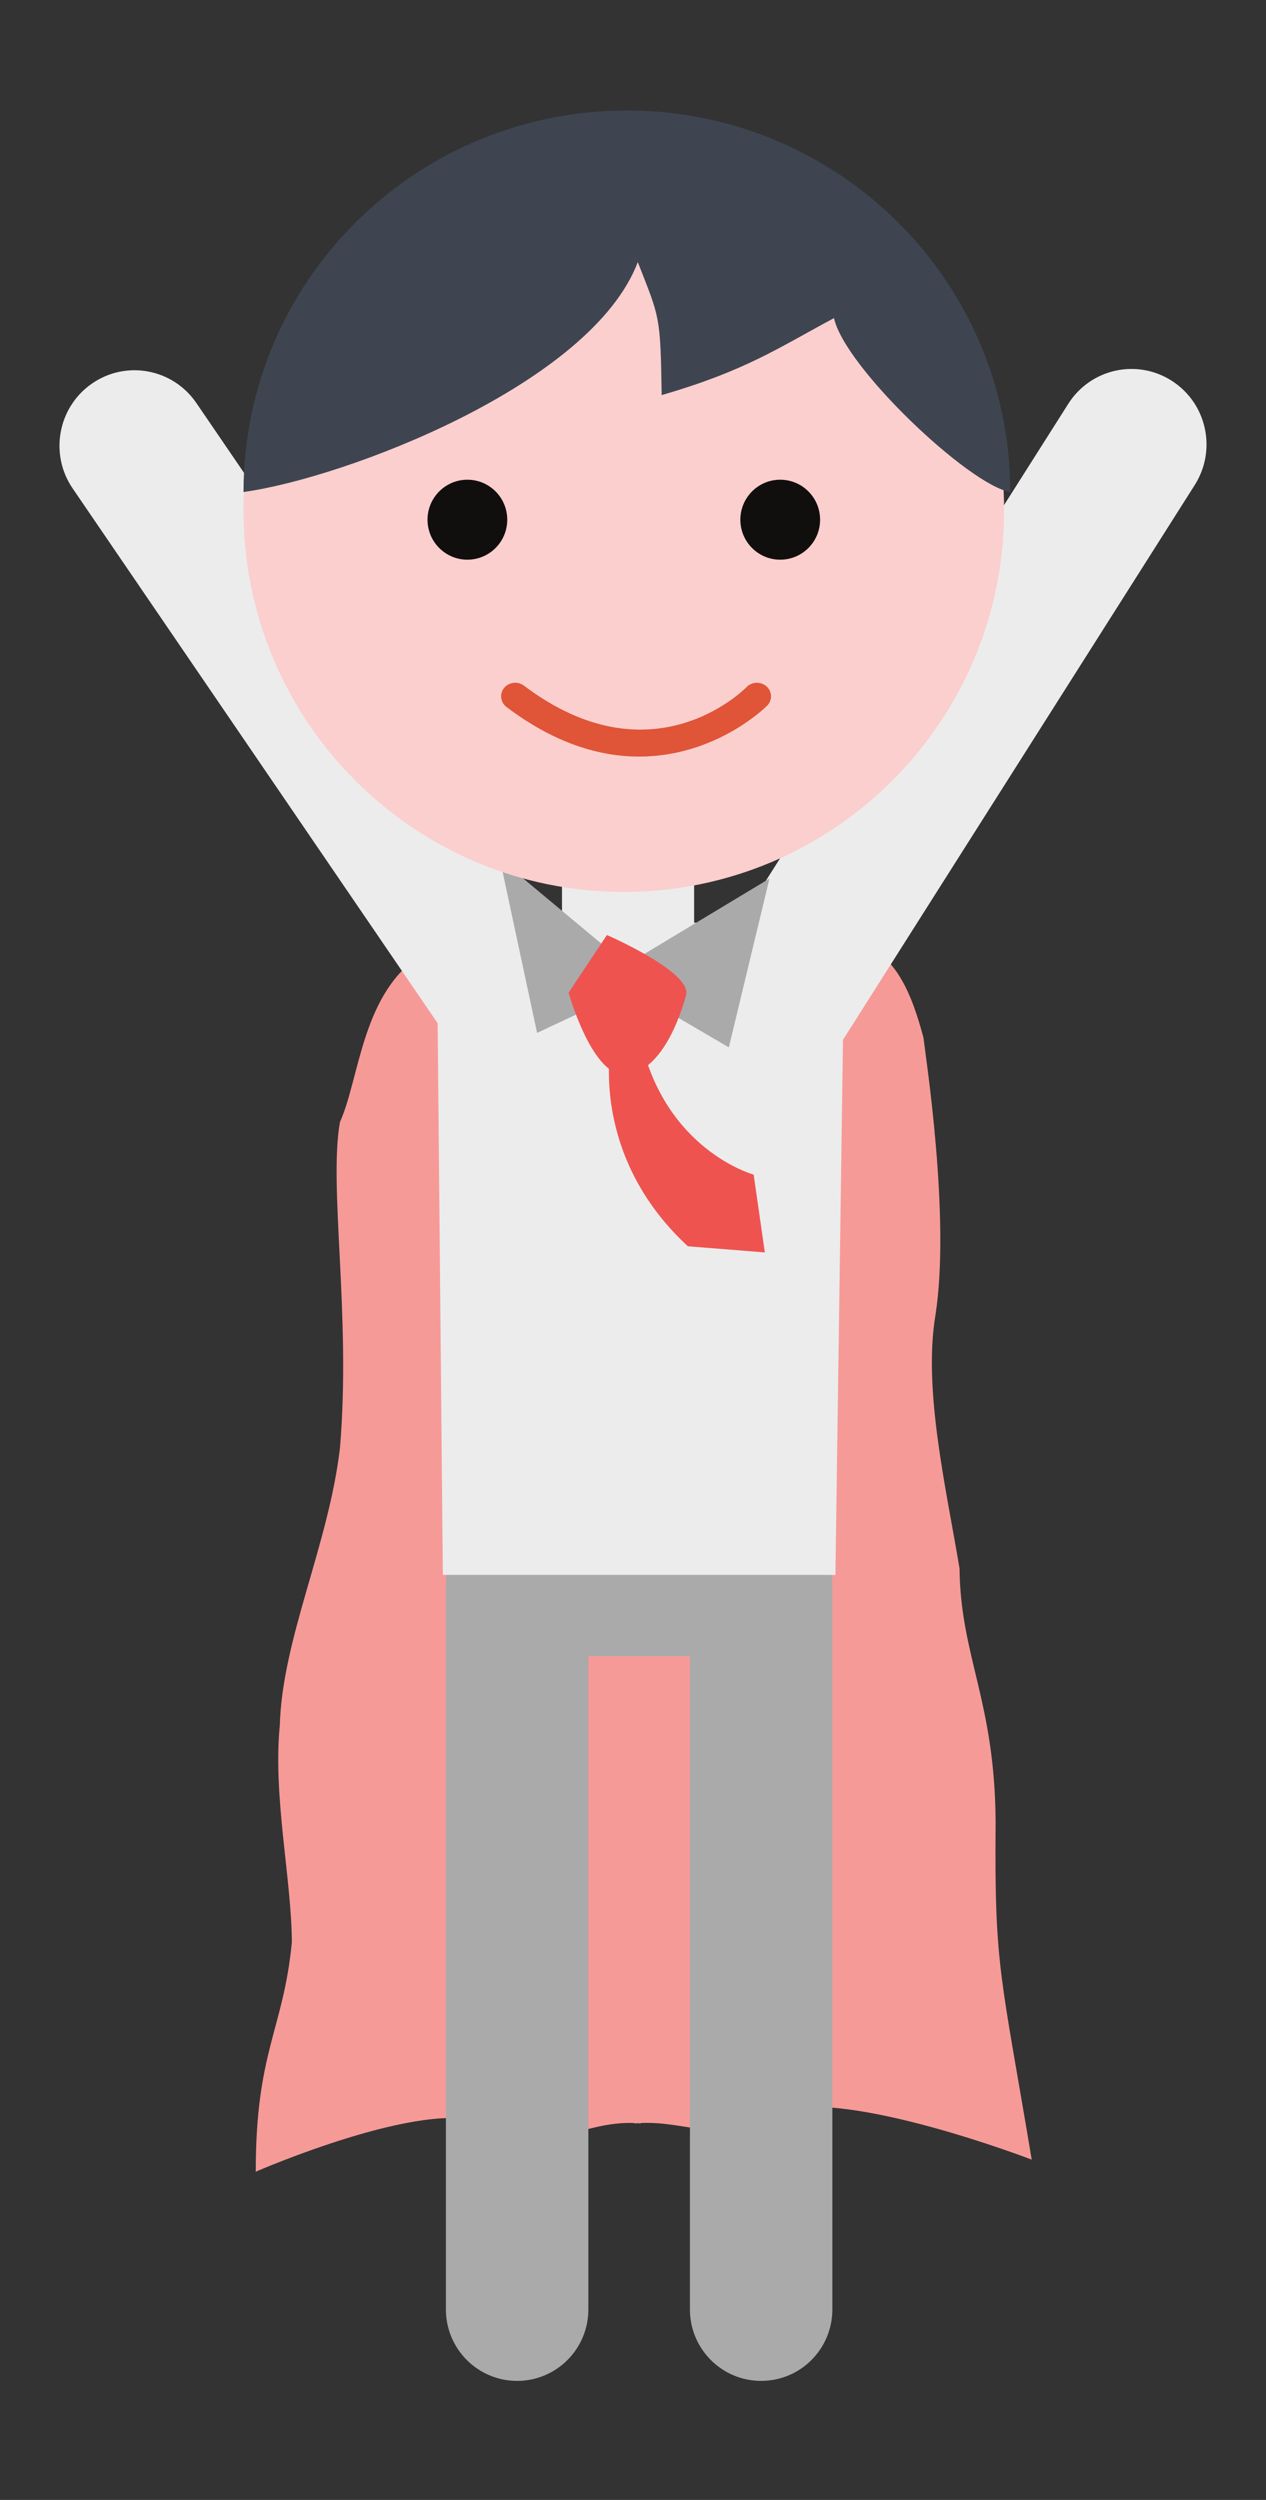 <svg width="149" height="294" viewBox="0 0 149 294" xmlns="http://www.w3.org/2000/svg"><rect x="0" y="0" width="149" height="294" fill="#333333" stroke="none"/><title>Ambassador</title><g fill="none" fill-rule="evenodd"><path d="M75.41 249.674c5.8-.268 9.51 2.785 16.282-1.37 7.958-2.7 29.733 5.675 29.733 5.675-3.668-21.994-4.4-22.497-4.247-39.73-.093-14.28-4.134-19.408-4.248-29.798-1.553-9.335-4.31-21.027-2.832-29.797 1.79-11.455-1.174-30.516-1.416-32.635-1.31-4.855-3.274-10.43-8.495-11.352-3.84-1.225-19.03-1.405-24.778-1.418h-.71c-5.624-.01-18.524-.33-24.776 2.837-7.332 4.394-7.552 14.64-9.91 19.865-1.357 7.595 1.317 22.743 0 38.31-1.32 11.388-6.804 22.47-7.08 32.636-.83 8.358 1.393 18.157 1.415 25.54-1.004 10.332-4.248 12.758-4.248 26.96 0 0 19.96-8.7 26.9-5.675 8.02 3.846 11.285-.315 17.7-.047v.047c.117-.01.233-.02.348-.028.12.007.24.017.36.028v-.05z" fill="#F69A98"/><path fill="#F69A98" d="M54.647 213.43h41.15v-26.77h-41.15"/><path d="M89.58 280c-4.63 0-8.38-3.762-8.38-8.402v-76.82H69.246v76.82c0 4.64-3.753 8.402-8.383 8.402-4.63 0-8.383-3.762-8.383-8.402v-85.22c0-4.64 3.754-8.402 8.384-8.402H89.58c4.632 0 8.383 3.76 8.383 8.402v85.22c0 4.64-3.75 8.402-8.383 8.402" fill="#AAA"/><path d="M91.63 126.602h-.007l-31.21-.022c-2.908-.002-5.63-1.443-7.274-3.854L8.55 57.44c-2.758-4.04-1.738-9.565 2.286-12.34 4.018-2.773 9.516-1.745 12.274 2.295l41.96 61.437 21.722.015 38.933-61.352c2.62-4.134 8.08-5.348 12.19-2.71 4.115 2.636 5.32 8.12 2.697 12.255L99.077 122.5c-1.623 2.555-4.43 4.102-7.446 4.102" fill="#ECECEC"/><path fill="#ECECEC" d="M81.693 108.833v-6.11h-15.55v6.11h-9.33v51.053h35.374v-51.053H81.693"/><path d="M52.12 185.21l-.722-76.698h14.44c-.046 0 1.604 9.464 7.58 9.407 6.004.056 7.99-9.408 7.94-9.408h18.048l-1.082 76.7H52.12z" fill="#ECECEC"/><path fill="#AAA" d="M58.83 101.02l4.38 20.45 12.908-6.043L58.83 101.02"/><path fill="#AAA" d="M90.56 103.324l-4.78 19.852-14.298-8.37 19.077-11.482"/><path d="M71.43 109.96l-4.51 6.78s2.855 10.243 6.914 9.64c4.058-.603 6.162-6.628 6.914-9.34.75-2.712-9.32-7.08-9.32-7.08" fill="#EF5350"/><path d="M71.885 123.127s-2.453 12.768 9.064 23.437l9.067.725-1.317-9.153s-10.444-2.83-13.334-16.064c0 0-3.48-2.794-3.48 1.054" fill="#EF5350"/><path d="M118.176 60.034c0 24.776-20.038 44.86-44.76 44.86-24.716 0-44.758-20.084-44.758-44.86 0-24.78 20.042-44.863 44.758-44.863 24.722 0 44.76 20.085 44.76 44.864" fill="#FBCFCE"/><path d="M59.7 61.118c0 2.598-2.1 4.703-4.69 4.703-2.592 0-4.694-2.104-4.694-4.702s2.102-4.703 4.694-4.703c2.59 0 4.69 2.105 4.69 4.703M96.52 61.118c0 2.598-2.1 4.703-4.695 4.703-2.59 0-4.69-2.104-4.69-4.702s2.1-4.703 4.69-4.703c2.594 0 4.694 2.105 4.694 4.703" fill="#110F0E"/><path d="M75.226 88.976c-4.52 0-9.832-1.46-15.612-5.83-.72-.543-.848-1.547-.283-2.242.57-.694 1.61-.816 2.334-.27 14.96 11.3 25.758.622 26.21.162.628-.64 1.678-.67 2.348-.067.665.603.7 1.612.07 2.254-.08.09-5.975 5.992-15.066 5.992" fill="#E05437"/><path d="M118.898 57.862c-4.838-.812-19.5-14.69-20.74-20.45-6.52 3.476-10.348 6.174-20.283 9.052-.143-9.467-.237-9.047-2.81-15.64C69.598 45.23 40.622 56.216 28.66 57.862 28.658 33.085 48.858 13 73.775 13c24.92 0 45.123 20.085 45.123 44.862" fill="#3E4551"/></g></svg>